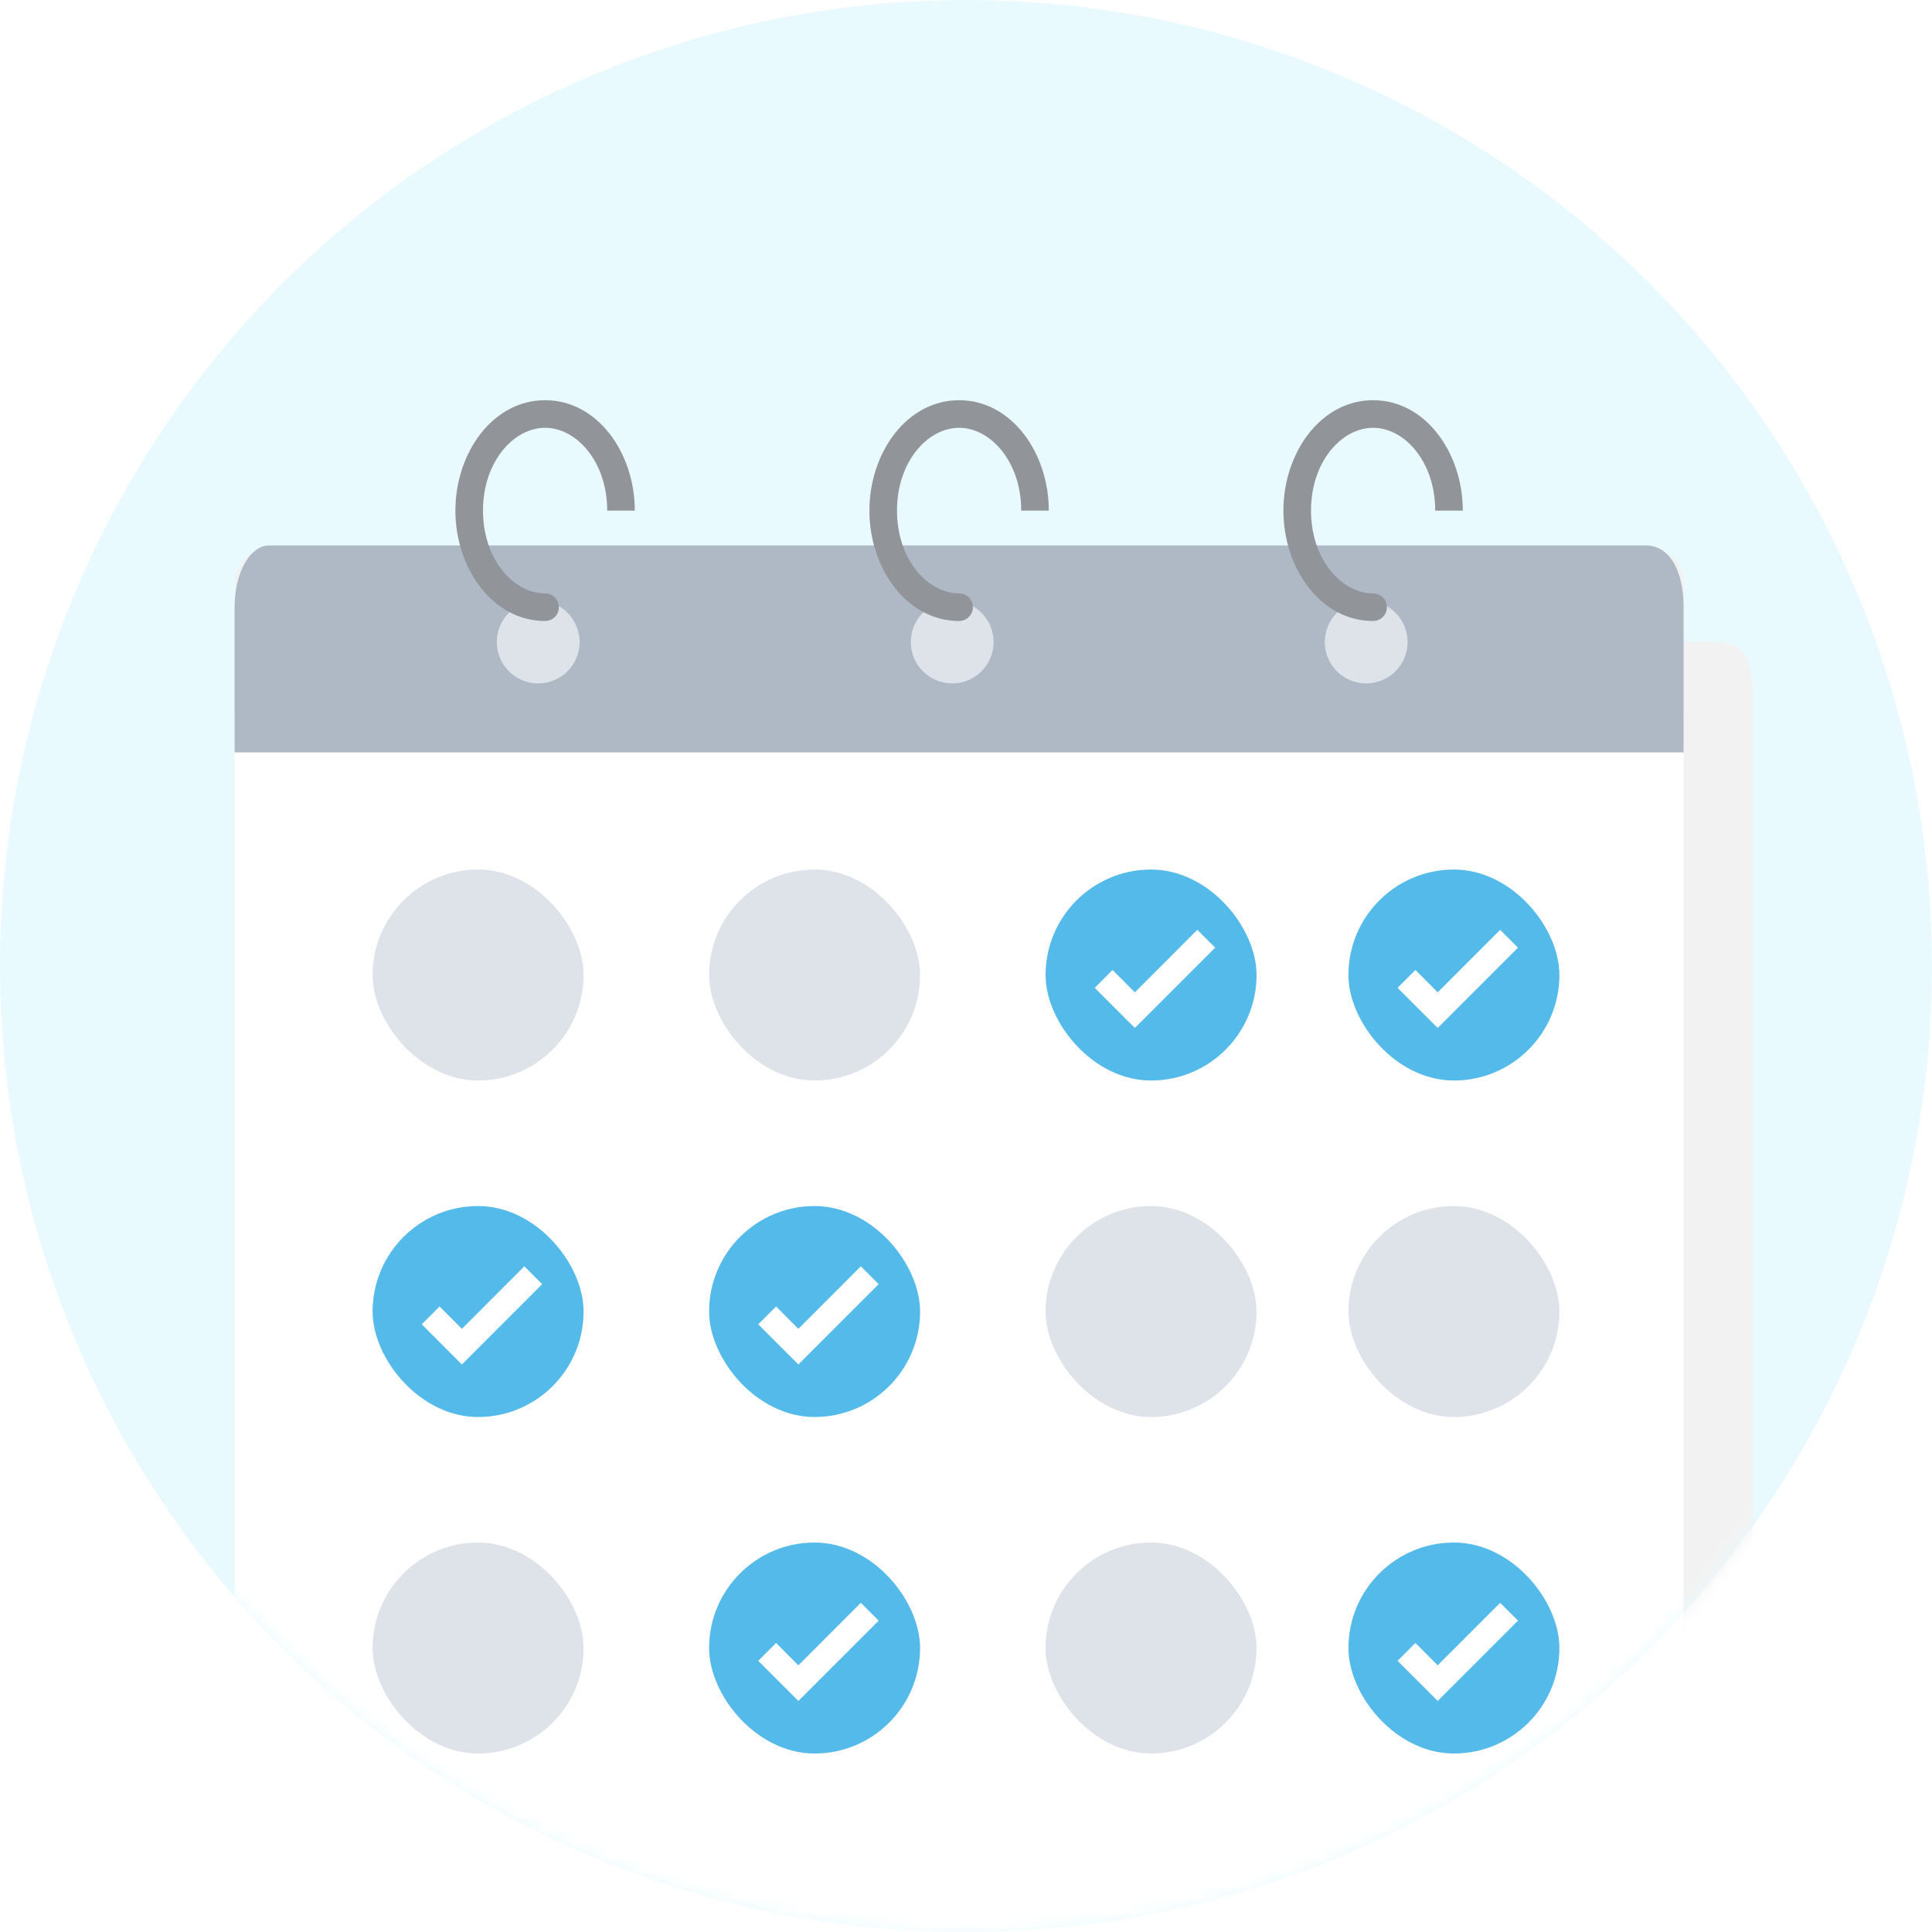 <svg width="140" height="140" viewBox="0 0 140 140" fill="none" xmlns="http://www.w3.org/2000/svg">
<circle cx="70" cy="70" r="70" fill="url(#paint0_linear_802:8326)"/>
<mask id="mask0_802:8326" style="mask-type:alpha" maskUnits="userSpaceOnUse" x="0" y="0" width="140" height="140">
<circle cx="70" cy="70" r="70" fill="#C4C4C4"/>
</mask>
<g mask="url(#mask0_802:8326)">
<g filter="url(#filter0_d_802:8326)">
<path fill-rule="evenodd" clip-rule="evenodd" d="M24.502 44H124.264C127 44 127 45.99 127 48.444V134.5H22V48.444C22 45.99 23.12 44 24.502 44Z" fill="#F2F2F2"/>
<path d="M119.539 37.207H19.535C18.15 37.207 17.027 38.33 17.027 39.715V143.168C17.027 144.553 18.15 145.676 19.535 145.676H119.539C120.925 145.676 122.047 144.553 122.047 143.168V39.715C122.047 38.33 120.925 37.207 119.539 37.207Z" fill="#F2F2F2"/>
<rect x="17" y="45" width="105" height="101" rx="4.408" fill="white"/>
<path fill-rule="evenodd" clip-rule="evenodd" d="M19.502 37H119.264C121.065 37 122 38.99 122 41.444V52H17V41.444C17 38.99 18.12 37 19.502 37Z" fill="#AFB9C5"/>
<circle cx="39" cy="44" r="3" fill="#DDE3E9"/>
<circle cx="69" cy="44" r="3" fill="#DDE3E9"/>
<circle cx="99" cy="44" r="3" fill="#DDE3E9"/>
<rect x="27" y="60.487" width="15.288" height="15.288" rx="7.644" fill="#DDE3E9"/>
<rect x="27" y="109.255" width="15.288" height="15.288" rx="7.644" fill="#DDE3E9"/>
<rect x="75.767" y="84.871" width="15.288" height="15.288" rx="7.644" fill="#DDE3E9"/>
<rect x="75.767" y="109.255" width="15.288" height="15.288" rx="7.644" fill="#DDE3E9"/>
<rect x="51.384" y="60.487" width="15.288" height="15.288" rx="7.644" fill="#DDE3E9"/>
<rect x="51.384" y="84.871" width="15.288" height="15.288" rx="7.644" fill="#53BAEA"/>
<path d="M57.854 96.352L54.944 93.442L56.238 92.148L57.854 93.768L62.379 89.239L63.673 90.532L57.854 96.352Z" fill="white"/>
<rect x="27" y="84.871" width="15.288" height="15.288" rx="7.644" fill="#53BAEA"/>
<path d="M33.47 96.352L30.561 93.442L31.854 92.148L33.47 93.768L37.995 89.239L39.289 90.532L33.47 96.352Z" fill="white"/>
<rect x="51.384" y="109.255" width="15.288" height="15.288" rx="7.644" fill="#53BAEA"/>
<path d="M57.854 120.735L54.944 117.826L56.238 116.532L57.854 118.152L62.379 113.623L63.673 114.916L57.854 120.735Z" fill="white"/>
<rect x="97.712" y="60.487" width="15.288" height="15.288" rx="7.644" fill="#53BAEA"/>
<path d="M104.182 71.968L101.272 69.059L102.566 67.765L104.182 69.385L108.707 64.856L110.001 66.149L104.182 71.968Z" fill="white"/>
<rect x="75.767" y="60.487" width="15.288" height="15.288" rx="7.644" fill="#53BAEA"/>
<path d="M82.237 71.968L79.327 69.059L80.621 67.765L82.237 69.385L86.762 64.856L88.056 66.149L82.237 71.968Z" fill="white"/>
<rect x="97.712" y="84.871" width="15.288" height="15.288" rx="7.644" fill="#DDE3E9"/>
<rect x="97.712" y="109.255" width="15.288" height="15.288" rx="7.644" fill="#53BAEA"/>
<path d="M104.182 120.735L101.272 117.826L102.566 116.532L104.182 118.152L108.707 113.623L110.001 114.916L104.182 120.735Z" fill="white"/>
</g>
</g>
<path d="M39.5 45C40.052 45 40.5 44.552 40.5 44C40.5 43.448 40.052 43 39.5 43V45ZM39.5 43C37.226 43 35 40.552 35 37H33C33 41.18 35.699 45 39.5 45V43ZM35 37C35 33.448 37.226 31 39.5 31V29C35.699 29 33 32.82 33 37H35ZM39.5 31C41.774 31 44 33.448 44 37H46C46 32.82 43.301 29 39.5 29V31Z" fill="#919498"/>
<path d="M69.5 45C70.052 45 70.5 44.552 70.5 44C70.5 43.448 70.052 43 69.5 43V45ZM69.5 43C67.226 43 65 40.552 65 37H63C63 41.18 65.699 45 69.5 45V43ZM65 37C65 33.448 67.226 31 69.5 31V29C65.699 29 63 32.82 63 37H65ZM69.5 31C71.774 31 74 33.448 74 37H76C76 32.82 73.301 29 69.5 29V31Z" fill="#919498"/>
<path d="M99.5 45C100.052 45 100.5 44.552 100.5 44C100.5 43.448 100.052 43 99.5 43V45ZM99.5 43C97.226 43 95 40.552 95 37H93C93 41.18 95.699 45 99.5 45V43ZM95 37C95 33.448 97.226 31 99.5 31V29C95.699 29 93 32.82 93 37H95ZM99.5 31C101.774 31 104 33.448 104 37H106C106 32.82 103.301 29 99.5 29V31Z" fill="#919498"/>
<defs>
<filter id="filter0_d_802:8326" x="4.387" y="26.91" width="135.225" height="134.225" filterUnits="userSpaceOnUse" color-interpolation-filters="sRGB">
<feFlood flood-opacity="0" result="BackgroundImageFix"/>
<feColorMatrix in="SourceAlpha" type="matrix" values="0 0 0 0 0 0 0 0 0 0 0 0 0 0 0 0 0 0 127 0" result="hardAlpha"/>
<feOffset dy="2.523"/>
<feGaussianBlur stdDeviation="6.306"/>
<feComposite in2="hardAlpha" operator="out"/>
<feColorMatrix type="matrix" values="0 0 0 0 0.139 0 0 0 0 0.721 0 0 0 0 0.983 0 0 0 0.15 0"/>
<feBlend mode="normal" in2="BackgroundImageFix" result="effect1_dropShadow_802:8326"/>
<feBlend mode="normal" in="SourceGraphic" in2="effect1_dropShadow_802:8326" result="shape"/>
</filter>
<linearGradient id="paint0_linear_802:8326" x1="70" y1="0" x2="70" y2="140" gradientUnits="userSpaceOnUse">
<stop stop-color="#E9FAFF"/>
<stop offset="1" stop-color="#E9FAFF"/>
</linearGradient>
</defs>
</svg>